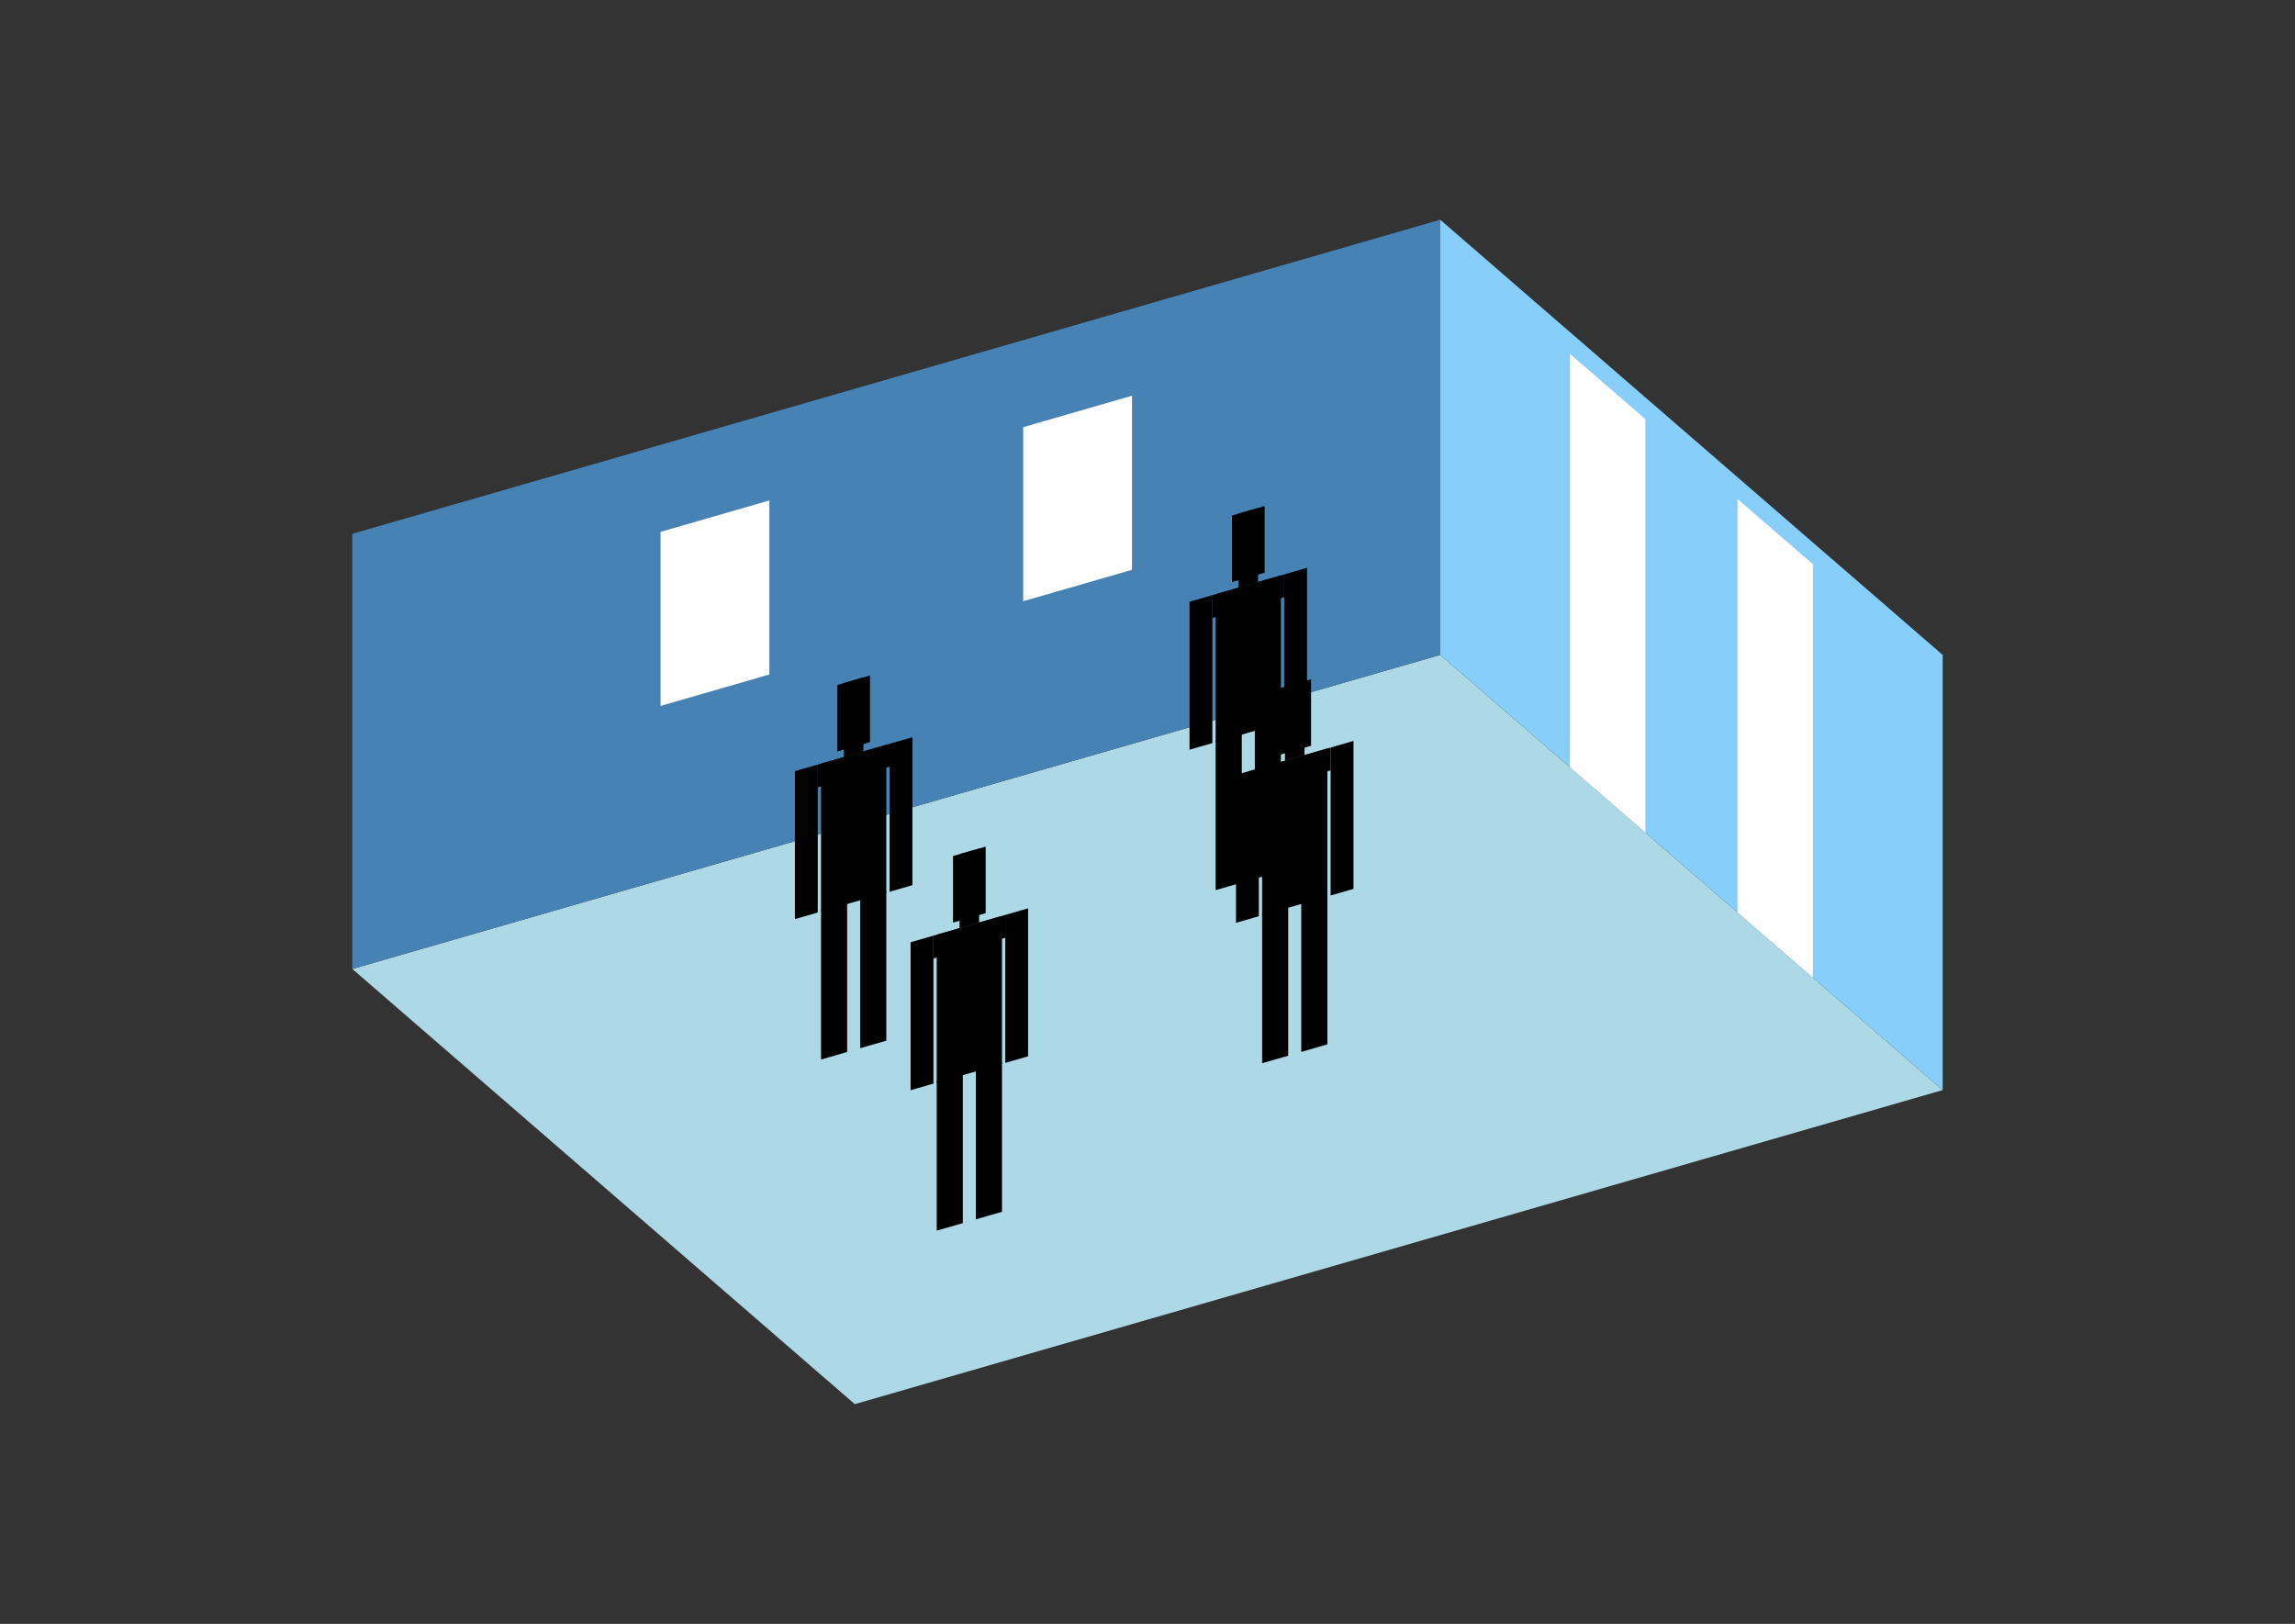 <?xml version="1.0" encoding="UTF-8"?>
<svg
  xmlns="http://www.w3.org/2000/svg"
  width="848"
  height="600"
  style="background-color:white"
>
  <rect width="100%" height="100%" fill="#333333" stroke="none"/>
  <polygon fill="lightblue" points="315.845,518.809 130.182,358.02 532.155,241.98 717.818,402.769" />
  <polygon fill="steelblue" points="130.182,358.02 130.182,197.231 532.155,81.191 532.155,241.98" />
  <polygon fill="lightskyblue" points="717.818,402.769 717.818,241.98 532.155,81.191 532.155,241.98" />
  <polygon fill="white" points="607.968,307.636 607.968,154.886 580.118,130.768 580.118,283.517" />
  <polygon fill="white" points="669.855,361.232 669.855,208.482 642.006,184.364 642.006,337.114" />
  <polygon fill="white" points="244.074,260.826 244.074,196.51 284.271,184.906 284.271,249.222" />
  <polygon fill="white" points="378.065,222.146 378.065,157.831 418.262,146.227 418.262,210.542" />
  <polygon fill="hsl(360.0,50.0%,68.652%)" points="449.18,328.881 449.18,273.666 458.827,270.881 458.827,326.096" />
  <polygon fill="hsl(360.0,50.0%,68.652%)" points="473.298,321.919 473.298,266.704 463.651,269.489 463.651,324.704" />
  <polygon fill="hsl(360.0,50.0%,68.652%)" points="439.532,276.998 439.532,222.33 447.974,219.893 447.974,274.561" />
  <polygon fill="hsl(360.0,50.0%,68.652%)" points="474.504,266.903 474.504,212.234 482.946,209.797 482.946,264.466" />
  <polygon fill="hsl(360.0,50.0%,68.652%)" points="447.974,228.334 447.974,219.893 474.504,212.234 474.504,220.676" />
  <polygon fill="hsl(360.0,50.0%,68.652%)" points="449.18,274.213 449.18,219.545 473.298,212.582 473.298,267.251" />
  <polygon fill="hsl(360.0,50.0%,68.652%)" points="455.209,215.071 455.209,190.47 467.269,186.989 467.269,211.589" />
  <polygon fill="hsl(360.0,50.0%,68.652%)" points="457.621,217.108 457.621,189.774 464.857,187.685 464.857,215.019" />
  <polygon fill="hsl(360.0,50.0%,63.871%)" points="303.371,391.475 303.371,336.26 313.018,333.475 313.018,388.69" />
  <polygon fill="hsl(360.0,50.0%,63.871%)" points="327.489,384.513 327.489,329.298 317.842,332.083 317.842,387.298" />
  <polygon fill="hsl(360.0,50.0%,63.871%)" points="293.723,339.592 293.723,284.924 302.165,282.487 302.165,337.155" />
  <polygon fill="hsl(360.0,50.0%,63.871%)" points="328.695,329.496 328.695,274.828 337.137,272.391 337.137,327.06" />
  <polygon fill="hsl(360.0,50.0%,63.871%)" points="302.165,290.928 302.165,282.487 328.695,274.828 328.695,283.27" />
  <polygon fill="hsl(360.0,50.0%,63.871%)" points="303.371,336.807 303.371,282.139 327.489,275.176 327.489,329.845" />
  <polygon fill="hsl(360.0,50.0%,63.871%)" points="309.4,277.665 309.4,253.064 321.46,249.583 321.46,274.183" />
  <polygon fill="hsl(360.0,50.0%,63.871%)" points="311.812,279.702 311.812,252.368 319.048,250.279 319.048,277.613" />
  <polygon fill="hsl(360.0,50.0%,52.578%)" points="466.345,392.848 466.345,337.633 475.992,334.848 475.992,390.063" />
  <polygon fill="hsl(360.0,50.0%,52.578%)" points="490.463,385.886 490.463,330.671 480.816,333.455 480.816,388.671" />
  <polygon fill="hsl(360.0,50.0%,52.578%)" points="456.698,340.965 456.698,286.296 465.139,283.859 465.139,338.528" />
  <polygon fill="hsl(360.0,50.0%,52.578%)" points="491.669,330.869 491.669,276.201 500.111,273.764 500.111,328.432" />
  <polygon fill="hsl(360.0,50.0%,52.578%)" points="465.139,292.301 465.139,283.859 491.669,276.201 491.669,284.642" />
  <polygon fill="hsl(360.0,50.0%,52.578%)" points="466.345,338.18 466.345,283.511 490.463,276.549 490.463,331.217" />
  <polygon fill="hsl(360.0,50.0%,52.578%)" points="472.374,279.037 472.374,254.436 484.434,250.955 484.434,275.556" />
  <polygon fill="hsl(360.0,50.0%,52.578%)" points="474.786,281.074 474.786,253.74 482.022,251.651 482.022,278.986" />
  <polygon fill="hsl(360.0,50.0%,46.247%)" points="346.113,454.704 346.113,399.489 355.76,396.704 355.76,451.919" />
  <polygon fill="hsl(360.0,50.0%,46.247%)" points="370.231,447.741 370.231,392.526 360.584,395.311 360.584,450.526" />
  <polygon fill="hsl(360.0,50.0%,46.247%)" points="336.465,402.82 336.465,348.152 344.907,345.715 344.907,400.383" />
  <polygon fill="hsl(360.0,50.0%,46.247%)" points="371.437,392.725 371.437,338.056 379.878,335.62 379.878,390.288" />
  <polygon fill="hsl(360.0,50.0%,46.247%)" points="344.907,354.156 344.907,345.715 371.437,338.056 371.437,346.498" />
  <polygon fill="hsl(360.0,50.0%,46.247%)" points="346.113,400.035 346.113,345.367 370.231,338.405 370.231,393.073" />
  <polygon fill="hsl(360.0,50.0%,46.247%)" points="352.142,340.893 352.142,316.292 364.201,312.811 364.201,337.412" />
  <polygon fill="hsl(360.0,50.0%,46.247%)" points="354.554,342.93 354.554,315.596 361.79,313.507 361.79,340.841" />
</svg>
